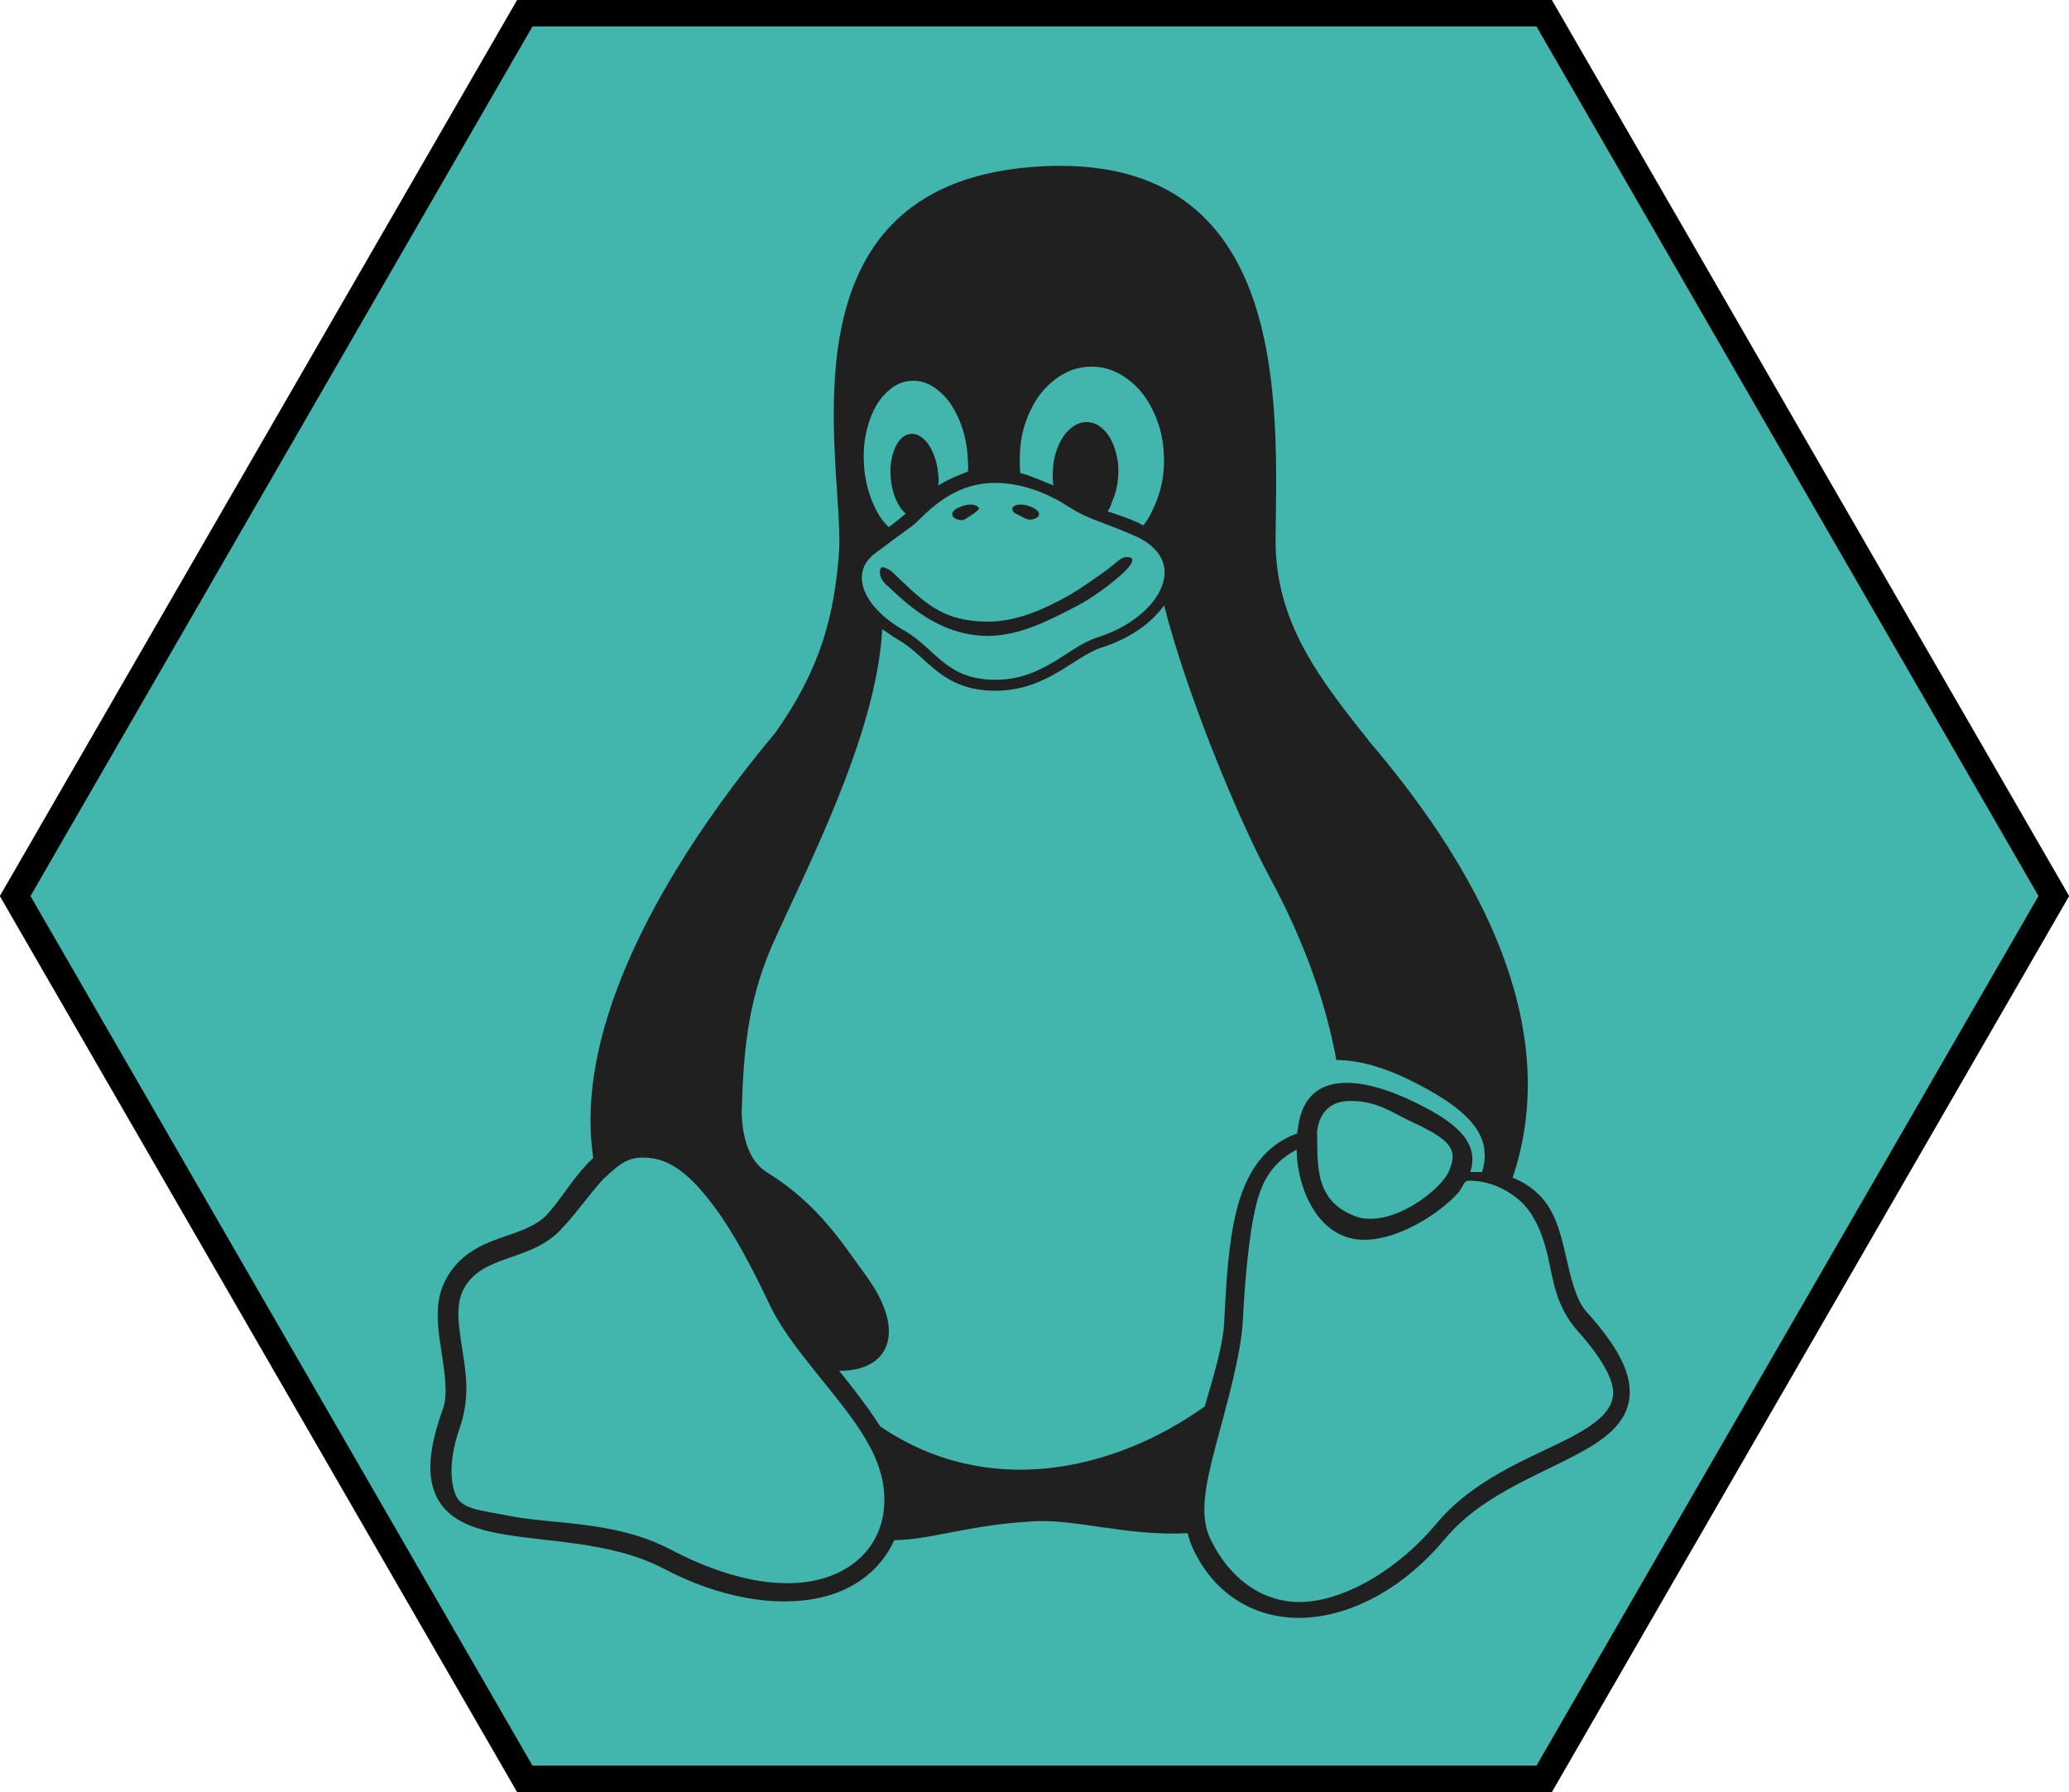 <?xml version="1.0" encoding="UTF-8" standalone="no"?>
<!-- Created with Inkscape (http://www.inkscape.org/) -->

<svg
   width="61.123mm"
   height="52.934mm"
   viewBox="0 0 61.123 52.934"
   version="1.1"
   id="svg1"
   inkscape:version="1.4 (e7c3feb100, 2024-10-09)"
   sodipodi:docname="icons.svg"
   inkscape:export-batch-path="../public/icons"
   inkscape:export-batch-name=""
   xml:space="preserve"
   xmlns:inkscape="http://www.inkscape.org/namespaces/inkscape"
   xmlns:sodipodi="http://sodipodi.sourceforge.net/DTD/sodipodi-0.dtd"
   xmlns="http://www.w3.org/2000/svg"
   xmlns:svg="http://www.w3.org/2000/svg"><sodipodi:namedview
     id="namedview1"
     pagecolor="#ffffff"
     bordercolor="#000000"
     borderopacity="0.25"
     inkscape:showpageshadow="2"
     inkscape:pageopacity="0.0"
     inkscape:pagecheckerboard="0"
     inkscape:deskcolor="#d1d1d1"
     inkscape:document-units="mm"
     inkscape:zoom="3.7745298"
     inkscape:cx="554.10876"
     inkscape:cy="487.21301"
     inkscape:window-width="2560"
     inkscape:window-height="1343"
     inkscape:window-x="2560"
     inkscape:window-y="2220"
     inkscape:window-maximized="1"
     inkscape:current-layer="layer3-5-1" /><defs
     id="defs1" /><g
     inkscape:groupmode="layer"
     id="layer3-5"
     inkscape:label="linux"
     transform="translate(-122.246,-44.214)"><path
       sodipodi:type="star"
       style="display:inline;fill:#42b5ac;fill-opacity:1;stroke:#000000;stroke-width:0.837"
       id="path1-2-7-9"
       inkscape:flatsided="true"
       sodipodi:sides="6"
       sodipodi:cx="6.6796913"
       sodipodi:cy="6.2117114"
       sodipodi:r1="32.137733"
       sodipodi:r2="27.832094"
       sodipodi:arg1="0"
       sodipodi:arg2="0.52359878"
       inkscape:rounded="0"
       inkscape:randomized="0"
       d="m 38.817,6.212 -16.069,27.832 -32.138,0 -16.069,-27.832 16.069,-27.832 32.138,0 z"
       transform="matrix(0.937,0,0,0.937,146.549,64.861)"
       inkscape:label="Background" /><g
       inkscape:label="Tux"
       id="layer1-3"
       transform="matrix(0.05,0,0,0.05,133.188,52.307)"><path
         inkscape:connector-curvature="0"
         style="color:#000000;font-style:normal;font-variant:normal;font-weight:normal;font-stretch:normal;font-size:medium;line-height:normal;font-family:'Bitstream Vera Sans';-inkscape-font-specification:'Bitstream Vera Sans';text-indent:0;text-align:start;text-decoration:none;text-decoration-line:none;letter-spacing:normal;word-spacing:normal;text-transform:none;writing-mode:lr-tb;direction:ltr;baseline-shift:baseline;text-anchor:start;display:inline;overflow:visible;visibility:visible;fill:#202020;fill-opacity:1;stroke:none;stroke-width:496.66;stroke-dasharray:none;marker:none;enable-background:accumulate"
         d="m 407.783,-63.886 c -5.509,-0.01 -11.255,0.221 -17.247,0.699 -151.44,12.196 -111.277,172.185 -113.525,225.76 -2.766,39.179 -10.709,70.055 -37.655,108.357 -31.657,37.646 -76.227,98.577 -97.341,162.004 -9.965,29.935 -14.707,60.446 -10.327,89.324 -1.372,1.228 -2.678,2.516 -3.92,3.841 -9.295,9.923 -16.162,21.946 -23.815,30.041 -7.149,7.132 -17.335,9.844 -28.529,13.86 -11.198,4.018 -23.492,9.941 -30.955,24.261 0,0 0,0.005 -0.005,0.007 -0.012,0.024 -0.025,0.046 -0.038,0.07 v 0 c -6.756,12.618 -4.747,27.149 -2.684,40.611 2.063,13.462 4.152,26.183 1.379,34.814 -8.862,24.223 -9.994,40.978 -3.755,53.132 6.252,12.179 19.107,17.555 33.635,20.589 29.057,6.069 68.409,4.561 100.53,21.466 32.121,16.905 65.781,23.071 92.635,16.937 19.47,-4.447 35.275,-16.04 43.392,-33.879 21.004,-0.103 44.053,-8.999 80.974,-11.032 25.047,-2.018 56.336,8.895 92.325,6.896 0.941,3.905 2.302,7.66 4.166,11.229 0.019,0.037 0.037,0.073 0.057,0.109 13.951,27.898 39.874,40.659 67.5,38.479 27.662,-2.183 57.073,-18.494 80.306,-46.398 23.234,-27.904 60.846,-39.298 85.785,-54.34 12.47,-7.521 22.588,-16.939 23.37,-30.618 0.781,-13.672 -7.245,-28.993 -25.702,-49.481 l -0.005,-0.005 c -0.007,-0.009 -0.014,-0.017 -0.022,-0.025 -6.064,-6.853 -8.957,-19.554 -12.066,-33.08 -3.107,-13.518 -6.575,-28.099 -17.673,-37.549 v 0 c -0.022,-0.02 -0.045,-0.037 -0.067,-0.057 v 0 c -4.417,-3.849 -9.007,-6.461 -13.629,-8.216 15.429,-45.76 9.376,-91.326 -6.199,-132.501 -19.115,-50.534 -52.487,-94.566 -77.974,-124.688 -28.528,-35.984 -56.431,-70.148 -55.882,-120.607 0.85,-77.011 8.471,-219.826 -127.046,-220.011 z m 18.346,118.643 c 7.69,0 14.257,2.254 21.004,7.151 6.854,4.974 11.791,11.201 15.77,19.897 3.906,8.475 5.785,16.765 5.969,26.603 0,0.258 0,0.479 0.074,0.737 0.074,10.096 -1.658,18.681 -5.49,27.451 -2.187,5.004 -3.836,8.342 -6.842,11.978 -1.02,-0.49 -2.388,-1.453 -3.487,-1.905 v 0 c -7.618,-3.263 -12.724,-4.786 -17.595,-6.476 1.766,-2.122 1.943,-3.839 3.236,-6.986 1.953,-4.753 2.911,-9.396 3.095,-14.923 0,-0.221 0.074,-0.405 0.074,-0.663 0.111,-5.306 -0.59,-9.838 -2.137,-14.481 -1.621,-4.864 -3.685,-8.364 -6.669,-11.275 -2.985,-2.911 -5.969,-4.237 -9.543,-4.348 -0.168,-0.01 -0.335,-0.01 -0.5,-0.01 -3.362,0.01 -6.281,1.163 -9.302,3.692 -3.169,2.653 -5.527,6.043 -7.48,10.759 -1.953,4.716 -2.911,9.396 -3.095,14.96 -0.037,0.221 -0.037,0.405 -0.037,0.626 -0.064,3.058 -0.054,4.629 0.418,7.35 -7.371,-2.874 -13.485,-5.826 -19.569,-7.274 -0.347,-2.631 -0.24,-4.053 -0.304,-6.892 v -0.774 c -0.111,-10.059 1.548,-18.681 5.417,-27.451 3.869,-8.77 8.659,-15.07 15.402,-20.192 6.743,-5.122 13.375,-7.48 21.224,-7.554 h 0.367 z m -105.251,8.333 c 5.101,0.012 9.666,1.716 14.388,5.487 5.122,4.09 8.991,9.322 12.233,16.692 3.243,7.369 4.974,14.739 5.453,23.435 v 0.073 c 0.232,3.652 0.388,4.69 0.101,8.019 -1.009,0.287 -3.044,1.182 -4.012,1.515 -5.313,2.17 -9.271,3.889 -13.496,6.679 0.413,-2.918 0.259,-3.479 -0.058,-6.781 -0.037,-0.184 -0.037,-0.332 -0.037,-0.516 -0.442,-4.385 -1.363,-8.069 -2.911,-11.791 -1.658,-3.869 -3.5,-6.596 -5.932,-8.696 -2.204,-1.903 -4.286,-2.777 -6.577,-2.76 -0.237,0 -0.477,0.013 -0.718,0.033 -2.579,0.221 -4.716,1.474 -6.743,3.942 -2.027,2.469 -3.353,5.527 -4.311,9.58 -0.958,4.053 -1.216,8.033 -0.811,12.602 0,0.184 0.037,0.332 0.037,0.516 0.442,4.422 1.326,8.106 2.911,11.828 1.621,3.832 3.5,6.559 5.932,8.659 0.407,0.352 -0.401,-0.282 0,0 -2.53,1.947 -3.265,2.81 -5.337,4.333 -1.329,0.976 -2.851,2.26 -4.692,3.617 -4.013,-3.76 -6.467,-7.623 -9.205,-13.845 -3.243,-7.369 -4.974,-14.739 -5.49,-23.435 v -0.073 c -0.479,-8.696 0.368,-16.176 2.764,-23.914 2.395,-7.738 5.601,-13.339 10.243,-17.945 4.643,-4.606 9.322,-6.927 14.96,-7.222 0.44,-0.024 0.877,-0.035 1.309,-0.033 z m 47.867,60.329 c 11.857,-0.046 26.986,3.226 44.259,14.332 10.61,6.9 18.004,8.092 37.015,16.234 l 0.023,0.01 0.023,0.009 c 9.147,3.753 14.515,8.645 17.138,13.796 2.623,5.151 2.687,10.737 0.492,16.613 -4.391,11.753 -18.406,24.121 -38.073,30.263 l -0.019,0.008 -0.018,0.008 c -9.59,3.116 -17.952,9.996 -27.81,15.633 -9.858,5.637 -21.013,10.184 -36.181,9.306 0,-8e-5 0,0 0,0 -12.913,-0.753 -20.632,-5.136 -27.611,-10.745 -6.98,-5.609 -13.062,-12.656 -21.968,-17.886 l -0.023,-0.014 -0.023,-0.014 c -14.346,-8.108 -22.177,-17.487 -24.636,-25.617 -2.458,-8.13 -0.151,-15.07 6.966,-20.404 8.002,-5.997 13.561,-10.076 17.264,-12.794 3.678,-2.699 5.209,-3.711 6.38,-4.836 0.006,-0.009 0.012,-0.013 0.018,-0.018 l 0.005,-0.009 c 6.013,-5.691 15.597,-16.06 30.045,-21.034 4.973,-1.712 10.521,-2.816 16.732,-2.841 z m 100.198,72.31 c 12.918,50.921 42.963,124.471 62.273,160.364 10.264,19.043 30.685,59.504 39.508,108.251 14.597,0.106 28.844,4.937 41.96,11.132 37.028,18.031 50.722,33.71 44.138,55.109 -2.169,-0.076 -4.302,-0.068 -6.383,-0.018 -0.194,0.005 -0.387,0.01 -0.58,0.015 5.362,-16.962 -6.517,-29.473 -38.17,-43.795 -32.831,-14.444 -58.992,-13.007 -63.413,16.286 -0.283,1.535 -0.511,3.099 -0.684,4.684 -2.453,0.852 -4.919,1.939 -7.391,3.292 -15.416,8.435 -23.83,23.741 -28.51,42.513 -4.676,18.757 -6.017,41.433 -7.307,66.924 v 0.013 c -0.789,12.818 -6.058,30.154 -11.403,48.516 -53.781,38.363 -128.425,54.984 -191.8,11.733 -4.295,-6.794 -9.222,-13.526 -14.293,-20.165 -3.239,-4.24 -6.565,-8.454 -9.873,-12.609 6.506,0.005 12.036,-1.06 16.505,-3.087 5.558,-2.52 9.463,-6.568 11.395,-11.765 3.864,-10.393 -0.017,-25.055 -12.386,-41.797 -12.369,-16.741 -27.317,-41.636 -58.099,-60.514 0,0 -0.005,0 -0.005,-0.005 -8.205,-5.146 -14.495,-15.753 -15.045,-35.212 0.976,-34.642 3.249,-63.973 17.137,-97.021 20.23,-45.857 62.543,-125.378 65.904,-188.757 1.733,1.258 7.687,5.276 10.34,6.785 0.005,0.008 0.012,0.008 0.017,0.009 7.762,4.571 13.592,11.253 21.143,17.322 7.566,6.08 17.017,11.332 31.297,12.164 v 0 c 16.667,0.964 29.37,-4.198 39.777,-10.149 10.392,-5.942 18.693,-12.518 26.559,-15.085 0.012,-0.008 0.024,-0.008 0.035,-0.011 16.62,-5.197 29.834,-14.396 37.353,-25.125 z m 109.443,292.852 c 16.232,-0.531 27.183,7.919 36.109,11.912 24.024,11.091 28.826,16.679 22.267,30.644 -5.527,10.538 -31.612,31.018 -52.325,26.347 -27.294,-8.524 -24.632,-31.429 -25.076,-50.84 1.441,-12.235 8.861,-18.015 19.025,-18.063 z m -31.065,31.597 c 1.358,22.034 12.259,44.505 31.539,49.369 21.098,5.559 51.516,-12.543 64.359,-27.308 2.623,-3.603 2.94,-6.478 5.371,-6.537 11.266,-0.272 21.787,4.156 30.357,11.549 8.57,7.393 13.7,19.781 16.758,33.087 3.058,13.307 4.481,29.444 17.897,44.405 13.416,14.961 21.175,28.428 20.692,36.87 -0.483,8.442 -6.942,15.028 -18.229,21.836 -22.564,13.61 -61.262,24.564 -86.799,55.497 -22.174,26.388 -52.114,43.555 -75.927,45.435 -23.813,1.879 -44.464,-11.819 -56.576,-36.13 v 0 0 c -7.514,-14.294 -3.301,-33.445 3.029,-57.239 6.33,-23.794 14.432,-52.03 15.65,-71.888 v 0 0 c 1.288,-25.443 3.727,-52.432 8.001,-69.576 4.274,-17.144 11.926,-25.767 23.851,-32.291 0.158,5.14 0.199,5.173 0.13,4.364 z m -380.309,2.315 c 13.498,2.045 25.306,13.778 36.647,29.159 11.34,15.382 22.146,35.883 31.941,56.653 9.795,20.77 28.455,40.748 44.042,61.156 15.588,20.408 25.648,38.196 23.84,59.474 -1.808,21.278 -16.676,37.381 -39.832,42.67 -23.149,5.287 -53.327,-0.714 -86.353,-18.096 -33.026,-17.382 -70.042,-14.561 -96.506,-20.088 -13.235,-2.764 -25.906,-3.274 -29.87,-10.995 -3.964,-7.722 -4.556,-22.443 1.773,-40.455 6.33,-18.012 3.747,-32.813 1.724,-46.01 -2.022,-13.196 -4.512,-26.434 0.647,-36.217 5.158,-9.782 13.913,-13.846 24.416,-17.614 10.503,-3.768 22.934,-7.189 32.448,-16.965 9.514,-9.776 17.816,-22.048 25.809,-30.581 10.718,-9.956 15.577,-14.122 29.273,-12.091 z"
         id="path154"
         sodipodi:nodetypes="ccccscsccccccsccscscccccscsscccccccccscccccscccsccccsccsccccsccccccssccccsscccccccccccsscccccccsccsccccccccccccccsccscccssccccsccccccccccccssccccscssscccccccsccscccccccccccccscccsscscccscccsccccscscscsccsccccc" /><g
         id="g4618"
         transform="translate(663.399,224.813)"><path
           sodipodi:nodetypes="sscccccssszzs"
           style="fill:#202020;fill-opacity:1"
           inkscape:connector-curvature="0"
           id="path11"
           d="m -245.311,-29.046 c -15.641,8.153 -33.91,18.04 -53.35,18.04 -19.43,0 -34.78,-8.98 -45.82,-17.73 -5.52,-4.37 -10,-8.72 -13.38,-11.88 -5.864,-4.629 -5.162,-11.122 -2.752,-10.93 4.039,0.504 7.357,4.591 9.9,6.969 3.44,3.22 8.489,8.129 13.709,12.269 10.44,8.27 21.406,12.874 38.836,12.874 17.4,0 34.511,-8.246 46.91,-15.201 7.024,-3.94 16.701,-10.757 23.995,-16.111 5.581,-4.096 7.347,-7.306 11.954,-6.769 4.608,0.537 1.199,5.46 -5.254,11.092 -6.453,5.632 -16.548,13.104 -24.748,17.378 z" /><path
           style="opacity:1;fill:#202020;fill-opacity:1;stroke:none"
           d="m -284.115,-85.866 c 0.204,2.314 3.261,3.144 5.23,4.208 1.84,0.994 3.897,2.208 5.969,1.93 1.811,-0.243 4.455,-1.18 4.586,-3.002 0.172,-2.4 -3.171,-3.902 -5.413,-4.776 -2.885,-1.125 -6.581,-1.695 -9.287,-0.191 -0.62,0.345 -1.297,1.153 -1.086,1.831 0,0 0,-4e-5 0,-3e-5 z"
           id="path28396-7"
           inkscape:connector-curvature="0"
           sodipodi:nodetypes="saaaaaas" /><path
           sodipodi:nodetypes="saaaaaas"
           inkscape:connector-curvature="0"
           id="path5461"
           d="m -303.879,-85.866 c -1.372,1.494 -3.394,2.967 -5.317,4.12 -1.652,0.991 -3.352,2.511 -5.273,2.365 -2.055,-0.156 -5.04,-1.295 -5.195,-3.35 -0.181,-2.399 3.171,-3.902 5.413,-4.776 2.885,-1.125 6.581,-1.695 9.287,-0.191 0.62,0.345 1.297,1.153 1.086,1.831 0,0 1e-5,-3.8e-5 0,-3e-5 z"
           style="opacity:1;fill:#202020;fill-opacity:1;stroke:none" /></g></g></g></svg>
